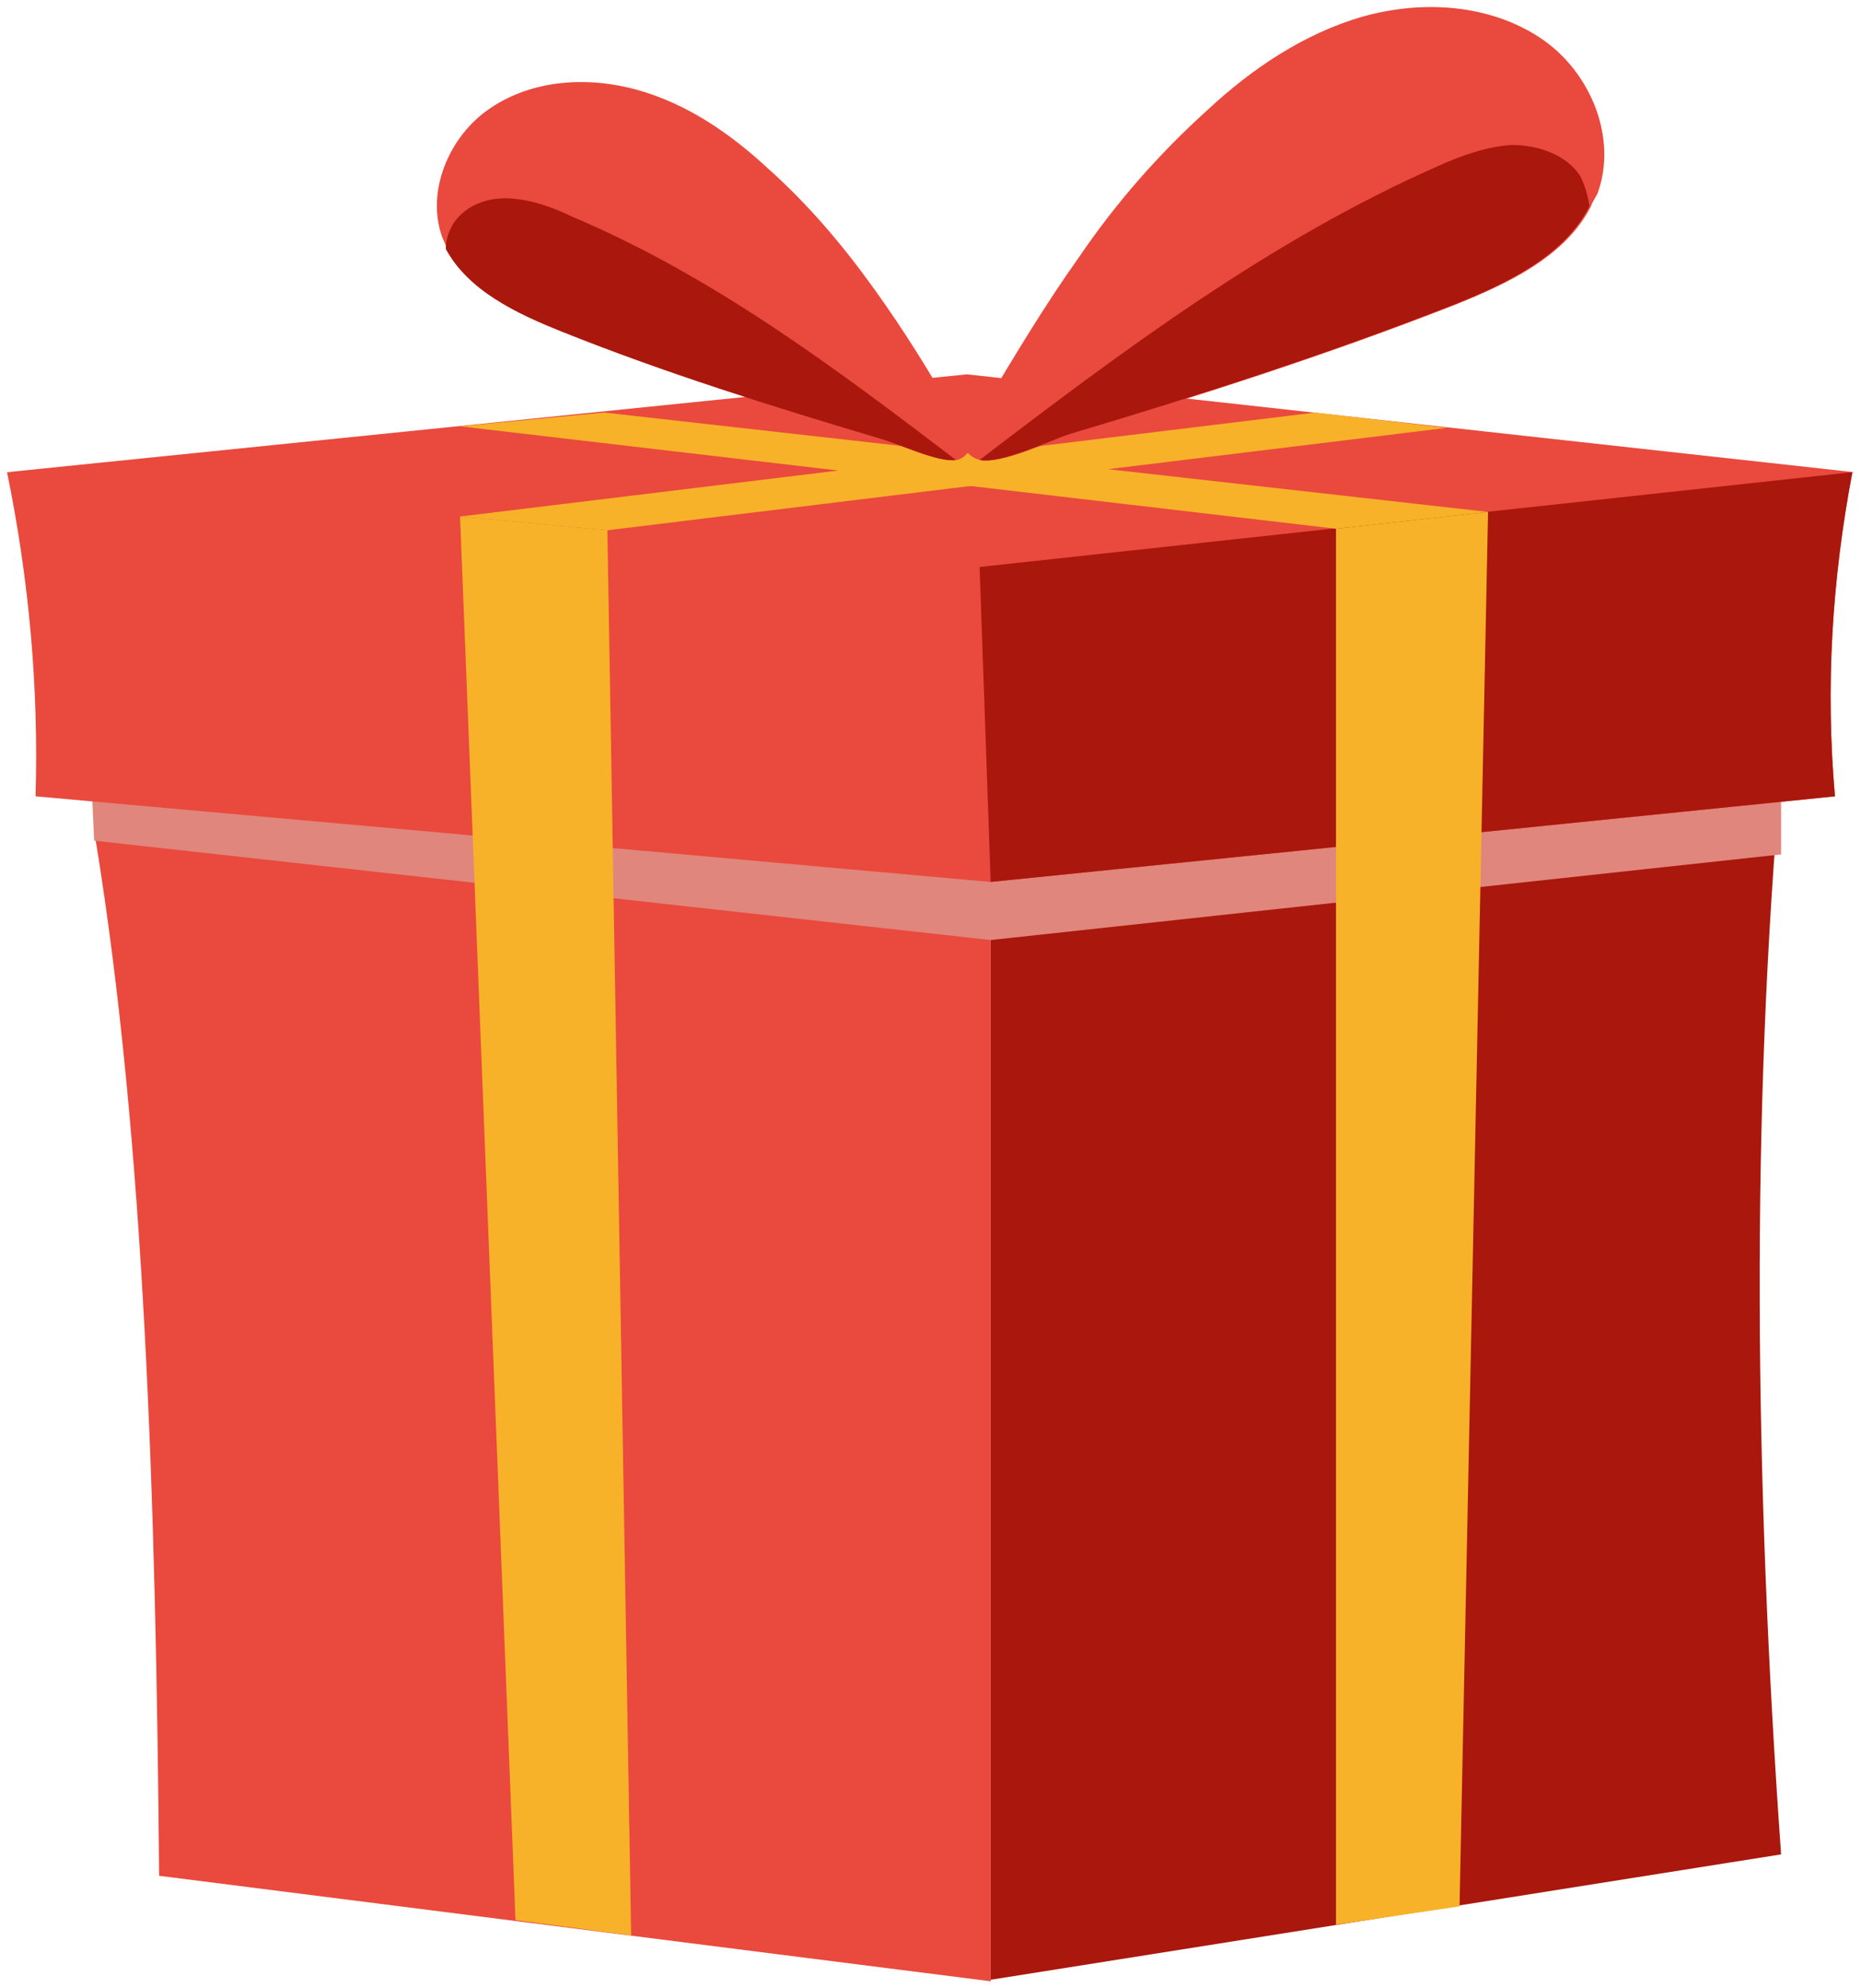 <svg width="132" height="141" viewBox="0 0 132 141" fill="none" xmlns="http://www.w3.org/2000/svg">
<path d="M70.269 59.723V140.5L11.286 133.019C11.061 106.563 10.275 80.974 6.792 59.614L6.455 54.844L70.269 59.723Z" fill="#EA493D"/>
<path d="M126.332 54.735C124.197 78.914 124.422 104.611 126.332 131.501L70.269 140.392V59.723L126.332 54.735Z" fill="#AA170C"/>
<path d="M126.332 54.735V60.59L70.269 66.662L6.679 59.614L6.455 54.735L70.269 59.723L126.332 54.735Z" fill="#E0867C"/>
<path d="M0.5 33.484L68.584 26.545L131.5 33.484L68.022 44.326L0.5 33.484Z" fill="#EA493D"/>
<path d="M130.152 56.47L70.269 62.542L2.522 56.47C2.747 48.772 2.073 41.182 0.5 33.484L69.483 40.206L131.388 33.484C129.927 41.182 129.478 48.772 130.152 56.47Z" fill="#EA493D"/>
<path d="M130.152 56.47L70.269 62.542L69.483 40.206L131.388 33.484C129.927 41.182 129.478 48.772 130.152 56.47Z" fill="#AA170C"/>
<path d="M32.632 36.628L43.081 37.604L44.766 137.247L36.564 136.163L32.632 36.628Z" fill="#F8B229"/>
<path d="M32.632 36.628L93.301 29.255L102.626 30.34L43.081 37.604L32.632 36.628Z" fill="#F8B229"/>
<path d="M94.762 37.495V136.488L103.525 135.187L105.547 36.303L94.762 37.495Z" fill="#F8B229"/>
<path d="M105.547 36.303L42.856 29.255L32.632 30.231L94.762 37.496L105.547 36.303Z" fill="#F8B229"/>
<path d="M67.91 32.616C66.562 32.833 63.641 31.424 62.517 31.099C54.878 28.822 47.238 26.436 39.935 23.509C36.677 22.208 33.306 20.581 31.733 17.654C31.621 17.437 31.509 17.112 31.396 16.895C30.161 13.642 31.846 9.63 34.767 7.679C37.8 5.618 41.733 5.402 45.215 6.377C48.698 7.353 51.732 9.413 54.428 11.907C57.349 14.509 59.821 17.437 62.068 20.581C64.09 23.4 66 26.436 67.686 29.472C68.135 30.231 69.595 32.074 67.91 32.616Z" fill="#EA493D"/>
<path d="M67.798 32.616C66.562 32.833 63.641 31.424 62.405 31.099C54.765 28.822 47.126 26.436 39.823 23.509C36.565 22.208 33.194 20.581 31.621 17.654C31.621 17.003 31.846 16.353 32.183 15.81C33.082 14.509 34.655 13.967 36.228 14.076C37.8 14.184 39.261 14.726 40.609 15.377C50.608 19.605 59.259 26.111 67.798 32.616Z" fill="#AA170C"/>
<path d="M69.483 32.617C71.056 32.942 74.651 31.207 75.999 30.773C85.1 28.063 94.2 25.135 103.076 21.666C106.896 20.148 111.053 18.196 112.85 14.618C112.963 14.293 113.187 13.967 113.3 13.751C114.76 9.847 112.85 5.076 109.255 2.691C105.66 0.306 100.941 -0.02 96.672 1.173C92.515 2.366 88.807 4.86 85.662 7.787C82.179 10.931 79.145 14.401 76.561 18.196C74.09 21.666 71.955 25.244 69.82 28.822C69.146 29.797 67.349 31.966 69.483 32.617Z" fill="#EA493D"/>
<path d="M69.483 32.617C70.944 32.942 74.539 31.207 75.887 30.773C84.987 28.063 94.088 25.135 102.963 21.666C106.783 20.148 110.94 18.196 112.738 14.618C112.626 13.859 112.401 13.1 112.064 12.45C111.053 10.932 109.03 10.281 107.233 10.281C105.435 10.389 103.638 11.04 101.952 11.799C90.156 17.003 79.707 24.81 69.483 32.617Z" fill="#AA170C"/>
</svg>
